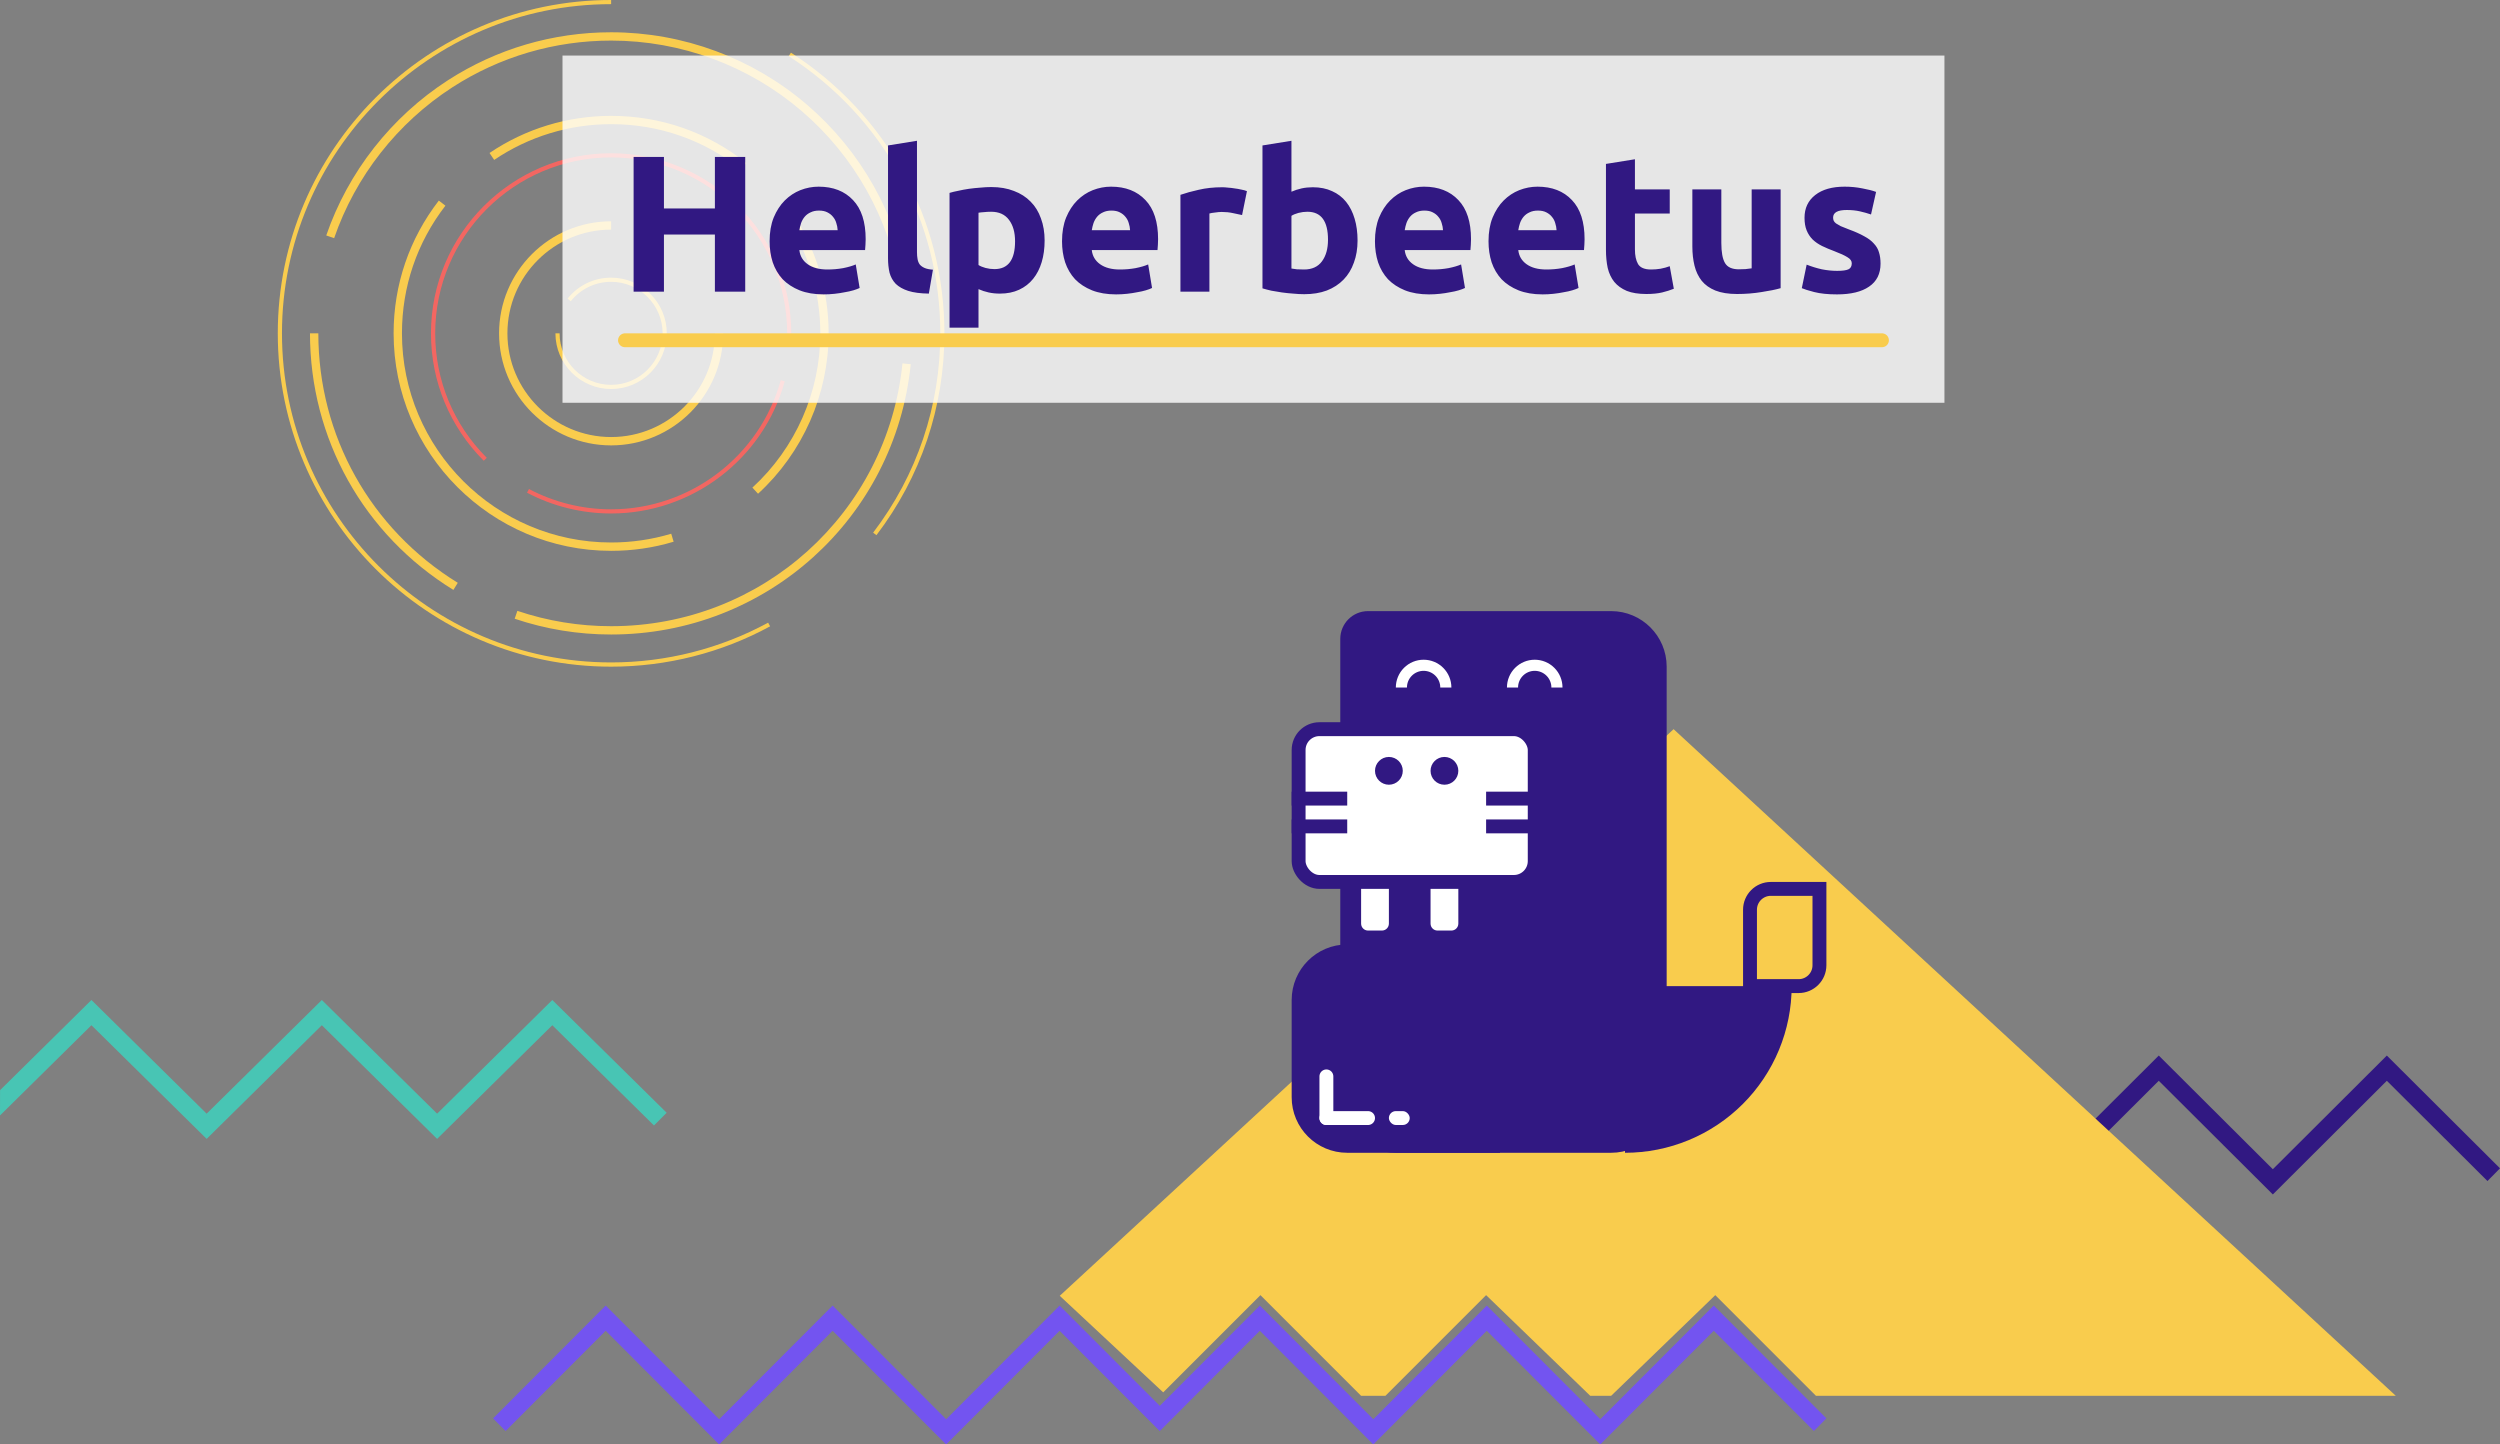 <svg width="360" height="208" viewBox="0 0 360 208" fill="none" xmlns="http://www.w3.org/2000/svg">
<rect x="0" y="0" width="360" height="208" fill="#808080" stroke="none"/>
<path d="M79.532 144L62.944 160.368L46.345 144L29.757 160.368L13.168 144L0.01 156.986L0 160.628L13.168 147.632L29.757 164L46.345 147.632L62.944 164L79.532 147.632L94.174 162.069L96 160.238L79.532 144Z" fill="#48C5B4"/>
<path d="M343.704 152L327.288 168.368L310.862 152L294.447 168.368L278.031 152L265.01 164.986L265 168.628L278.031 155.632L294.447 172L310.862 155.632L327.288 172L343.704 155.632L358.193 170.069L360 168.238L343.704 152Z" fill="#311882"/>
<path d="M246.781 188L230.442 204.368L214.093 188L197.754 204.368L181.416 188L167.005 202.437L152.584 188L136.246 204.368L119.897 188L103.558 204.368L87.219 188L71 204.248L72.809 206.069L87.219 191.632L103.558 208L119.897 191.632L136.246 208L152.584 191.632L167.005 206.079L181.416 191.632L197.754 208L214.093 191.632L230.442 208L246.781 191.632L261.201 206.069L263 204.248L246.781 188Z" fill="#7354F0"/>
<path fill-rule="evenodd" clip-rule="evenodd" d="M261.5 201H345L241 105L152.604 186.597L167.5 200.5L181.5 186.5L196 201H199.5L214 186.5L229 201H232L247 186.5L261.5 201Z" fill="#F9CC4D"/>
<path d="M193 92C193 89.791 194.791 88 197 88H232C236.418 88 240 91.582 240 96V158C240 162.418 236.418 166 232 166H201C196.582 166 193 162.418 193 158V92Z" fill="#311882"/>
<path d="M186 144C186 139.582 189.582 136 194 136H216V166H194C189.582 166 186 162.418 186 158V144Z" fill="#311882"/>
<line x1="191" y1="155" x2="191" y2="161" stroke="white" stroke-width="2" stroke-linecap="round"/>
<line x1="191" y1="161" x2="197" y2="161" stroke="white" stroke-width="2" stroke-linecap="round"/>
<rect x="200" y="160" width="3" height="2" rx="1" fill="white"/>
<path d="M258 142C258 145.152 257.379 148.273 256.173 151.184C254.967 154.096 253.199 156.742 250.971 158.971C248.742 161.199 246.096 162.967 243.184 164.173C240.273 165.379 237.152 166 234 166L234 142H258Z" fill="#311882"/>
<path d="M252 131C252 129.343 253.343 128 255 128H262V139C262 140.657 260.657 142 259 142H252V131Z" stroke="#311882" stroke-width="2"/>
<path d="M196 126H200V133C200 133.552 199.552 134 199 134H197C196.448 134 196 133.552 196 133V126Z" fill="white"/>
<path d="M206 126H210V133C210 133.552 209.552 134 209 134H207C206.448 134 206 133.552 206 133V126Z" fill="white"/>
<rect x="187" y="105" width="34" height="22" rx="3" fill="white" stroke="#311882" stroke-width="2"/>
<circle cx="200" cy="111" r="2" fill="#311882"/>
<circle cx="208" cy="111" r="2" fill="#311882"/>
<line x1="186" y1="115" x2="194" y2="115" stroke="#311882" stroke-width="2"/>
<line x1="214" y1="115" x2="222" y2="115" stroke="#311882" stroke-width="2"/>
<line x1="186" y1="119" x2="194" y2="119" stroke="#311882" stroke-width="2"/>
<line x1="214" y1="119" x2="222" y2="119" stroke="#311882" stroke-width="2"/>
<path d="M209 99C209 97.939 208.579 96.922 207.828 96.172C207.078 95.421 206.061 95 205 95C203.939 95 202.922 95.421 202.172 96.172C201.421 96.922 201 97.939 201 99L202.6 99C202.6 98.364 202.853 97.753 203.303 97.303C203.753 96.853 204.363 96.6 205 96.6C205.637 96.6 206.247 96.853 206.697 97.303C207.147 97.753 207.4 98.364 207.4 99H209Z" fill="white"/>
<path d="M225 99C225 97.939 224.579 96.922 223.828 96.172C223.078 95.421 222.061 95 221 95C219.939 95 218.922 95.421 218.172 96.172C217.421 96.922 217 97.939 217 99L218.6 99C218.6 98.364 218.853 97.753 219.303 97.303C219.753 96.853 220.363 96.6 221 96.6C221.637 96.6 222.247 96.853 222.697 97.303C223.147 97.753 223.4 98.364 223.4 99H225Z" fill="white"/>
<path d="M126.206 77.067L125.73 76.704C132.057 68.398 135.401 58.476 135.401 48.006C135.401 31.786 127.241 16.863 113.57 8.088L113.895 7.584C127.738 16.466 136 31.579 136 48.006C136 58.605 132.61 68.655 126.206 77.067Z" fill="#F9CC4D"/>
<path d="M88.003 96C61.535 96 40 74.467 40 48C40 21.533 61.535 0 88.003 0V0.598C61.865 0.598 40.604 21.863 40.604 47.994C40.604 74.131 61.87 95.39 88.003 95.39C95.901 95.39 103.72 93.41 110.611 89.663L110.897 90.189C103.916 93.998 95.996 96 88.003 96Z" fill="#F9CC4D"/>
<path d="M65.288 84.948C52.356 76.984 44.637 63.169 44.637 48H45.84C45.84 62.749 53.346 76.178 65.92 83.924L65.288 84.948Z" fill="#F9CC4D"/>
<path d="M88.003 91.369C83.248 91.369 78.578 90.603 74.114 89.098L74.5 87.963C78.841 89.428 83.383 90.172 88.008 90.172C109.728 90.172 127.766 73.902 129.953 52.324L131.15 52.447C128.891 74.629 110.343 91.369 88.003 91.369Z" fill="#F9CC4D"/>
<path d="M129.629 41.266C128.057 31.484 123.035 22.518 115.478 16.024C107.843 9.458 98.082 5.845 88.003 5.845C79.865 5.845 71.967 8.166 65.159 12.562C57.228 17.685 51.176 25.404 48.116 34.297L46.981 33.905C50.124 24.761 56.35 16.824 64.505 11.555C71.508 7.036 79.63 4.648 87.997 4.648C98.368 4.648 108.402 8.367 116.255 15.118C124.025 21.796 129.193 31.019 130.809 41.081L129.629 41.266Z" fill="#F9CC4D"/>
<path d="M88.003 79.321C70.73 79.321 56.68 65.272 56.68 48C56.68 41.009 58.934 34.398 63.19 28.883L64.141 29.616C60.047 34.923 57.882 41.277 57.882 48C57.882 64.606 71.396 78.119 88.003 78.119C90.951 78.119 93.865 77.694 96.656 76.855L97.003 78.007C94.094 78.885 91.062 79.321 88.003 79.321Z" fill="#F9CC4D"/>
<path d="M109.157 71.1L108.346 70.216C114.56 64.522 118.123 56.429 118.123 48.006C118.123 42.077 116.4 36.338 113.145 31.411L114.146 30.751C117.536 35.874 119.326 41.842 119.326 48.011C119.32 56.764 115.617 65.182 109.157 71.1Z" fill="#F9CC4D"/>
<path d="M106.741 24.419C101.366 20.141 94.883 17.881 88.003 17.881C81.968 17.881 76.145 19.66 71.161 23.027L70.49 22.031C75.669 18.53 81.727 16.684 88.003 16.684C95.162 16.684 101.903 19.033 107.49 23.485L106.741 24.419Z" fill="#F9CC4D"/>
<path d="M88.003 73.941C83.785 73.941 79.596 72.906 75.893 70.948L76.173 70.417C79.792 72.33 83.88 73.342 87.997 73.342C99.369 73.342 109.414 65.697 112.429 54.745L113.005 54.907C109.929 66.116 99.643 73.941 88.003 73.941Z" fill="#F36661"/>
<path d="M69.662 66.351C64.762 61.451 62.06 54.935 62.06 48.006C62.06 33.704 73.695 22.065 88.003 22.065C102.305 22.065 113.945 33.704 113.945 48.006H113.347C113.347 34.034 101.981 22.669 88.008 22.669C74.036 22.669 62.67 34.034 62.67 48.006C62.67 54.773 65.305 61.138 70.098 65.926L69.662 66.351Z" fill="#F36661"/>
<path d="M88.003 64.136C79.104 64.136 71.866 56.899 71.866 48C71.866 39.101 79.104 31.864 88.003 31.864V33.066C79.769 33.066 73.068 39.767 73.068 48C73.068 56.233 79.769 62.934 88.003 62.934C96.236 62.934 102.937 56.233 102.937 48H104.14C104.134 56.899 96.896 64.136 88.003 64.136Z" fill="#F9CC4D"/>
<path d="M88.003 56.02C83.579 56.02 79.982 52.424 79.982 48H80.58C80.58 52.089 83.909 55.416 87.997 55.416C92.086 55.416 95.414 52.089 95.414 48C95.414 43.911 92.086 40.584 87.997 40.584C85.726 40.584 83.612 41.602 82.191 43.38L81.722 43.005C83.254 41.081 85.542 39.98 87.997 39.98C92.422 39.98 96.018 43.576 96.018 48C96.018 52.424 92.422 56.02 88.003 56.02Z" fill="#F9CC4D"/>
<rect width="199" height="50" transform="translate(81 8)" fill="white" fill-opacity="0.8"/>
<path d="M102.944 22.596H107.312V42H102.944V33.768H95.608V42H91.24V22.596H95.608V30.016H102.944V22.596ZM110.823 34.748C110.823 33.441 111.019 32.303 111.41 31.332C111.821 30.343 112.353 29.521 113.007 28.868C113.66 28.215 114.407 27.72 115.247 27.384C116.105 27.048 116.983 26.88 117.879 26.88C119.969 26.88 121.621 27.524 122.835 28.812C124.048 30.081 124.655 31.957 124.655 34.44C124.655 34.683 124.645 34.953 124.627 35.252C124.608 35.532 124.589 35.784 124.571 36.008H115.107C115.2 36.867 115.601 37.548 116.311 38.052C117.02 38.556 117.972 38.808 119.167 38.808C119.932 38.808 120.679 38.743 121.407 38.612C122.153 38.463 122.76 38.285 123.227 38.08L123.787 41.468C123.563 41.58 123.264 41.692 122.891 41.804C122.517 41.916 122.097 42.009 121.631 42.084C121.183 42.177 120.697 42.252 120.175 42.308C119.652 42.364 119.129 42.392 118.607 42.392C117.281 42.392 116.124 42.196 115.135 41.804C114.164 41.412 113.352 40.88 112.699 40.208C112.064 39.517 111.588 38.705 111.271 37.772C110.972 36.839 110.823 35.831 110.823 34.748ZM120.623 33.152C120.604 32.797 120.539 32.452 120.427 32.116C120.333 31.78 120.175 31.481 119.951 31.22C119.745 30.959 119.475 30.744 119.139 30.576C118.821 30.408 118.42 30.324 117.935 30.324C117.468 30.324 117.067 30.408 116.731 30.576C116.395 30.725 116.115 30.931 115.891 31.192C115.667 31.453 115.489 31.761 115.359 32.116C115.247 32.452 115.163 32.797 115.107 33.152H120.623ZM133.754 42.28C132.541 42.261 131.551 42.131 130.786 41.888C130.039 41.645 129.442 41.309 128.994 40.88C128.565 40.432 128.266 39.9 128.098 39.284C127.949 38.649 127.874 37.94 127.874 37.156V20.944L132.046 20.272V36.316C132.046 36.689 132.074 37.025 132.13 37.324C132.186 37.623 132.289 37.875 132.438 38.08C132.606 38.285 132.839 38.453 133.138 38.584C133.437 38.715 133.838 38.799 134.342 38.836L133.754 42.28ZM146.169 34.748C146.169 33.46 145.88 32.433 145.301 31.668C144.723 30.884 143.864 30.492 142.725 30.492C142.352 30.492 142.007 30.511 141.689 30.548C141.372 30.567 141.111 30.595 140.905 30.632V38.164C141.167 38.332 141.503 38.472 141.913 38.584C142.343 38.696 142.772 38.752 143.201 38.752C145.18 38.752 146.169 37.417 146.169 34.748ZM150.425 34.636C150.425 35.775 150.285 36.811 150.005 37.744C149.725 38.677 149.315 39.48 148.773 40.152C148.232 40.824 147.56 41.347 146.757 41.72C145.955 42.093 145.031 42.28 143.985 42.28C143.407 42.28 142.865 42.224 142.361 42.112C141.857 42 141.372 41.841 140.905 41.636V47.18H136.733V27.776C137.107 27.664 137.536 27.561 138.021 27.468C138.507 27.356 139.011 27.263 139.533 27.188C140.075 27.113 140.616 27.057 141.157 27.02C141.717 26.964 142.249 26.936 142.753 26.936C143.967 26.936 145.049 27.123 146.001 27.496C146.953 27.851 147.756 28.364 148.409 29.036C149.063 29.689 149.557 30.492 149.893 31.444C150.248 32.396 150.425 33.46 150.425 34.636ZM152.932 34.748C152.932 33.441 153.128 32.303 153.52 31.332C153.931 30.343 154.463 29.521 155.116 28.868C155.769 28.215 156.516 27.72 157.356 27.384C158.215 27.048 159.092 26.88 159.988 26.88C162.079 26.88 163.731 27.524 164.944 28.812C166.157 30.081 166.764 31.957 166.764 34.44C166.764 34.683 166.755 34.953 166.736 35.252C166.717 35.532 166.699 35.784 166.68 36.008H157.216C157.309 36.867 157.711 37.548 158.42 38.052C159.129 38.556 160.081 38.808 161.276 38.808C162.041 38.808 162.788 38.743 163.516 38.612C164.263 38.463 164.869 38.285 165.336 38.08L165.896 41.468C165.672 41.58 165.373 41.692 165 41.804C164.627 41.916 164.207 42.009 163.74 42.084C163.292 42.177 162.807 42.252 162.284 42.308C161.761 42.364 161.239 42.392 160.716 42.392C159.391 42.392 158.233 42.196 157.244 41.804C156.273 41.412 155.461 40.88 154.808 40.208C154.173 39.517 153.697 38.705 153.38 37.772C153.081 36.839 152.932 35.831 152.932 34.748ZM162.732 33.152C162.713 32.797 162.648 32.452 162.536 32.116C162.443 31.78 162.284 31.481 162.06 31.22C161.855 30.959 161.584 30.744 161.248 30.576C160.931 30.408 160.529 30.324 160.044 30.324C159.577 30.324 159.176 30.408 158.84 30.576C158.504 30.725 158.224 30.931 158 31.192C157.776 31.453 157.599 31.761 157.468 32.116C157.356 32.452 157.272 32.797 157.216 33.152H162.732ZM178.859 30.968C178.486 30.875 178.047 30.781 177.543 30.688C177.039 30.576 176.498 30.52 175.919 30.52C175.658 30.52 175.341 30.548 174.967 30.604C174.613 30.641 174.342 30.688 174.155 30.744V42H169.983V28.056C170.73 27.795 171.607 27.552 172.615 27.328C173.642 27.085 174.781 26.964 176.031 26.964C176.255 26.964 176.526 26.983 176.843 27.02C177.161 27.039 177.478 27.076 177.795 27.132C178.113 27.169 178.43 27.225 178.747 27.3C179.065 27.356 179.335 27.431 179.559 27.524L178.859 30.968ZM191.232 34.524C191.232 31.836 190.243 30.492 188.264 30.492C187.835 30.492 187.405 30.548 186.976 30.66C186.565 30.772 186.229 30.912 185.968 31.08V38.668C186.173 38.705 186.435 38.743 186.752 38.78C187.069 38.799 187.415 38.808 187.788 38.808C188.927 38.808 189.785 38.416 190.364 37.632C190.943 36.848 191.232 35.812 191.232 34.524ZM195.488 34.636C195.488 35.812 195.311 36.876 194.956 37.828C194.62 38.78 194.125 39.592 193.472 40.264C192.819 40.936 192.016 41.459 191.064 41.832C190.112 42.187 189.029 42.364 187.816 42.364C187.312 42.364 186.78 42.336 186.22 42.28C185.679 42.243 185.137 42.187 184.596 42.112C184.073 42.037 183.569 41.953 183.084 41.86C182.599 41.748 182.169 41.636 181.796 41.524V20.944L185.968 20.272V27.608C186.435 27.403 186.92 27.244 187.424 27.132C187.928 27.02 188.469 26.964 189.048 26.964C190.093 26.964 191.017 27.151 191.82 27.524C192.623 27.879 193.295 28.392 193.836 29.064C194.377 29.736 194.788 30.548 195.068 31.5C195.348 32.433 195.488 33.479 195.488 34.636ZM197.994 34.748C197.994 33.441 198.19 32.303 198.582 31.332C198.993 30.343 199.525 29.521 200.178 28.868C200.832 28.215 201.578 27.72 202.418 27.384C203.277 27.048 204.154 26.88 205.05 26.88C207.141 26.88 208.793 27.524 210.006 28.812C211.22 30.081 211.826 31.957 211.826 34.44C211.826 34.683 211.817 34.953 211.798 35.252C211.78 35.532 211.761 35.784 211.742 36.008H202.278C202.372 36.867 202.773 37.548 203.482 38.052C204.192 38.556 205.144 38.808 206.338 38.808C207.104 38.808 207.85 38.743 208.578 38.612C209.325 38.463 209.932 38.285 210.398 38.08L210.958 41.468C210.734 41.58 210.436 41.692 210.062 41.804C209.689 41.916 209.269 42.009 208.802 42.084C208.354 42.177 207.869 42.252 207.346 42.308C206.824 42.364 206.301 42.392 205.778 42.392C204.453 42.392 203.296 42.196 202.306 41.804C201.336 41.412 200.524 40.88 199.87 40.208C199.236 39.517 198.76 38.705 198.442 37.772C198.144 36.839 197.994 35.831 197.994 34.748ZM207.794 33.152C207.776 32.797 207.71 32.452 207.598 32.116C207.505 31.78 207.346 31.481 207.122 31.22C206.917 30.959 206.646 30.744 206.31 30.576C205.993 30.408 205.592 30.324 205.106 30.324C204.64 30.324 204.238 30.408 203.902 30.576C203.566 30.725 203.286 30.931 203.062 31.192C202.838 31.453 202.661 31.761 202.53 32.116C202.418 32.452 202.334 32.797 202.278 33.152H207.794ZM214.346 34.748C214.346 33.441 214.542 32.303 214.934 31.332C215.345 30.343 215.877 29.521 216.53 28.868C217.183 28.215 217.93 27.72 218.77 27.384C219.629 27.048 220.506 26.88 221.402 26.88C223.493 26.88 225.145 27.524 226.358 28.812C227.571 30.081 228.178 31.957 228.178 34.44C228.178 34.683 228.169 34.953 228.15 35.252C228.131 35.532 228.113 35.784 228.094 36.008H218.63C218.723 36.867 219.125 37.548 219.834 38.052C220.543 38.556 221.495 38.808 222.69 38.808C223.455 38.808 224.202 38.743 224.93 38.612C225.677 38.463 226.283 38.285 226.75 38.08L227.31 41.468C227.086 41.58 226.787 41.692 226.414 41.804C226.041 41.916 225.621 42.009 225.154 42.084C224.706 42.177 224.221 42.252 223.698 42.308C223.175 42.364 222.653 42.392 222.13 42.392C220.805 42.392 219.647 42.196 218.658 41.804C217.687 41.412 216.875 40.88 216.222 40.208C215.587 39.517 215.111 38.705 214.794 37.772C214.495 36.839 214.346 35.831 214.346 34.748ZM224.146 33.152C224.127 32.797 224.062 32.452 223.95 32.116C223.857 31.78 223.698 31.481 223.474 31.22C223.269 30.959 222.998 30.744 222.662 30.576C222.345 30.408 221.943 30.324 221.458 30.324C220.991 30.324 220.59 30.408 220.254 30.576C219.918 30.725 219.638 30.931 219.414 31.192C219.19 31.453 219.013 31.761 218.882 32.116C218.77 32.452 218.686 32.797 218.63 33.152H224.146ZM231.258 23.604L235.43 22.932V27.272H240.442V30.744H235.43V35.924C235.43 36.801 235.579 37.501 235.878 38.024C236.195 38.547 236.82 38.808 237.754 38.808C238.202 38.808 238.659 38.771 239.126 38.696C239.611 38.603 240.05 38.481 240.442 38.332L241.03 41.58C240.526 41.785 239.966 41.963 239.35 42.112C238.734 42.261 237.978 42.336 237.082 42.336C235.943 42.336 235 42.187 234.254 41.888C233.507 41.571 232.91 41.141 232.462 40.6C232.014 40.04 231.696 39.368 231.51 38.584C231.342 37.8 231.258 36.932 231.258 35.98V23.604ZM256.411 41.496C255.702 41.701 254.787 41.888 253.667 42.056C252.547 42.243 251.371 42.336 250.139 42.336C248.888 42.336 247.843 42.168 247.003 41.832C246.182 41.496 245.528 41.029 245.043 40.432C244.558 39.816 244.212 39.088 244.007 38.248C243.802 37.408 243.699 36.484 243.699 35.476V27.272H247.871V34.972C247.871 36.316 248.048 37.287 248.403 37.884C248.758 38.481 249.42 38.78 250.391 38.78C250.69 38.78 251.007 38.771 251.343 38.752C251.679 38.715 251.978 38.677 252.239 38.64V27.272H256.411V41.496ZM264.555 39.004C265.321 39.004 265.862 38.929 266.179 38.78C266.497 38.631 266.655 38.341 266.655 37.912C266.655 37.576 266.45 37.287 266.039 37.044C265.629 36.783 265.003 36.493 264.163 36.176C263.51 35.933 262.913 35.681 262.371 35.42C261.849 35.159 261.401 34.851 261.027 34.496C260.654 34.123 260.365 33.684 260.159 33.18C259.954 32.676 259.851 32.069 259.851 31.36C259.851 29.979 260.365 28.887 261.391 28.084C262.418 27.281 263.827 26.88 265.619 26.88C266.515 26.88 267.374 26.964 268.195 27.132C269.017 27.281 269.67 27.449 270.155 27.636L269.427 30.884C268.942 30.716 268.41 30.567 267.831 30.436C267.271 30.305 266.637 30.24 265.927 30.24C264.621 30.24 263.967 30.604 263.967 31.332C263.967 31.5 263.995 31.649 264.051 31.78C264.107 31.911 264.219 32.041 264.387 32.172C264.555 32.284 264.779 32.415 265.059 32.564C265.358 32.695 265.731 32.844 266.179 33.012C267.094 33.348 267.85 33.684 268.447 34.02C269.045 34.337 269.511 34.692 269.847 35.084C270.202 35.457 270.445 35.877 270.575 36.344C270.725 36.811 270.799 37.352 270.799 37.968C270.799 39.424 270.249 40.525 269.147 41.272C268.065 42.019 266.525 42.392 264.527 42.392C263.221 42.392 262.129 42.28 261.251 42.056C260.393 41.832 259.795 41.645 259.459 41.496L260.159 38.108C260.869 38.388 261.597 38.612 262.343 38.78C263.09 38.929 263.827 39.004 264.555 39.004Z" fill="#311882"/>
<line x1="90" y1="49" x2="271" y2="49" stroke="#F9CC4D" stroke-width="2" stroke-linecap="round"/>
</svg>
